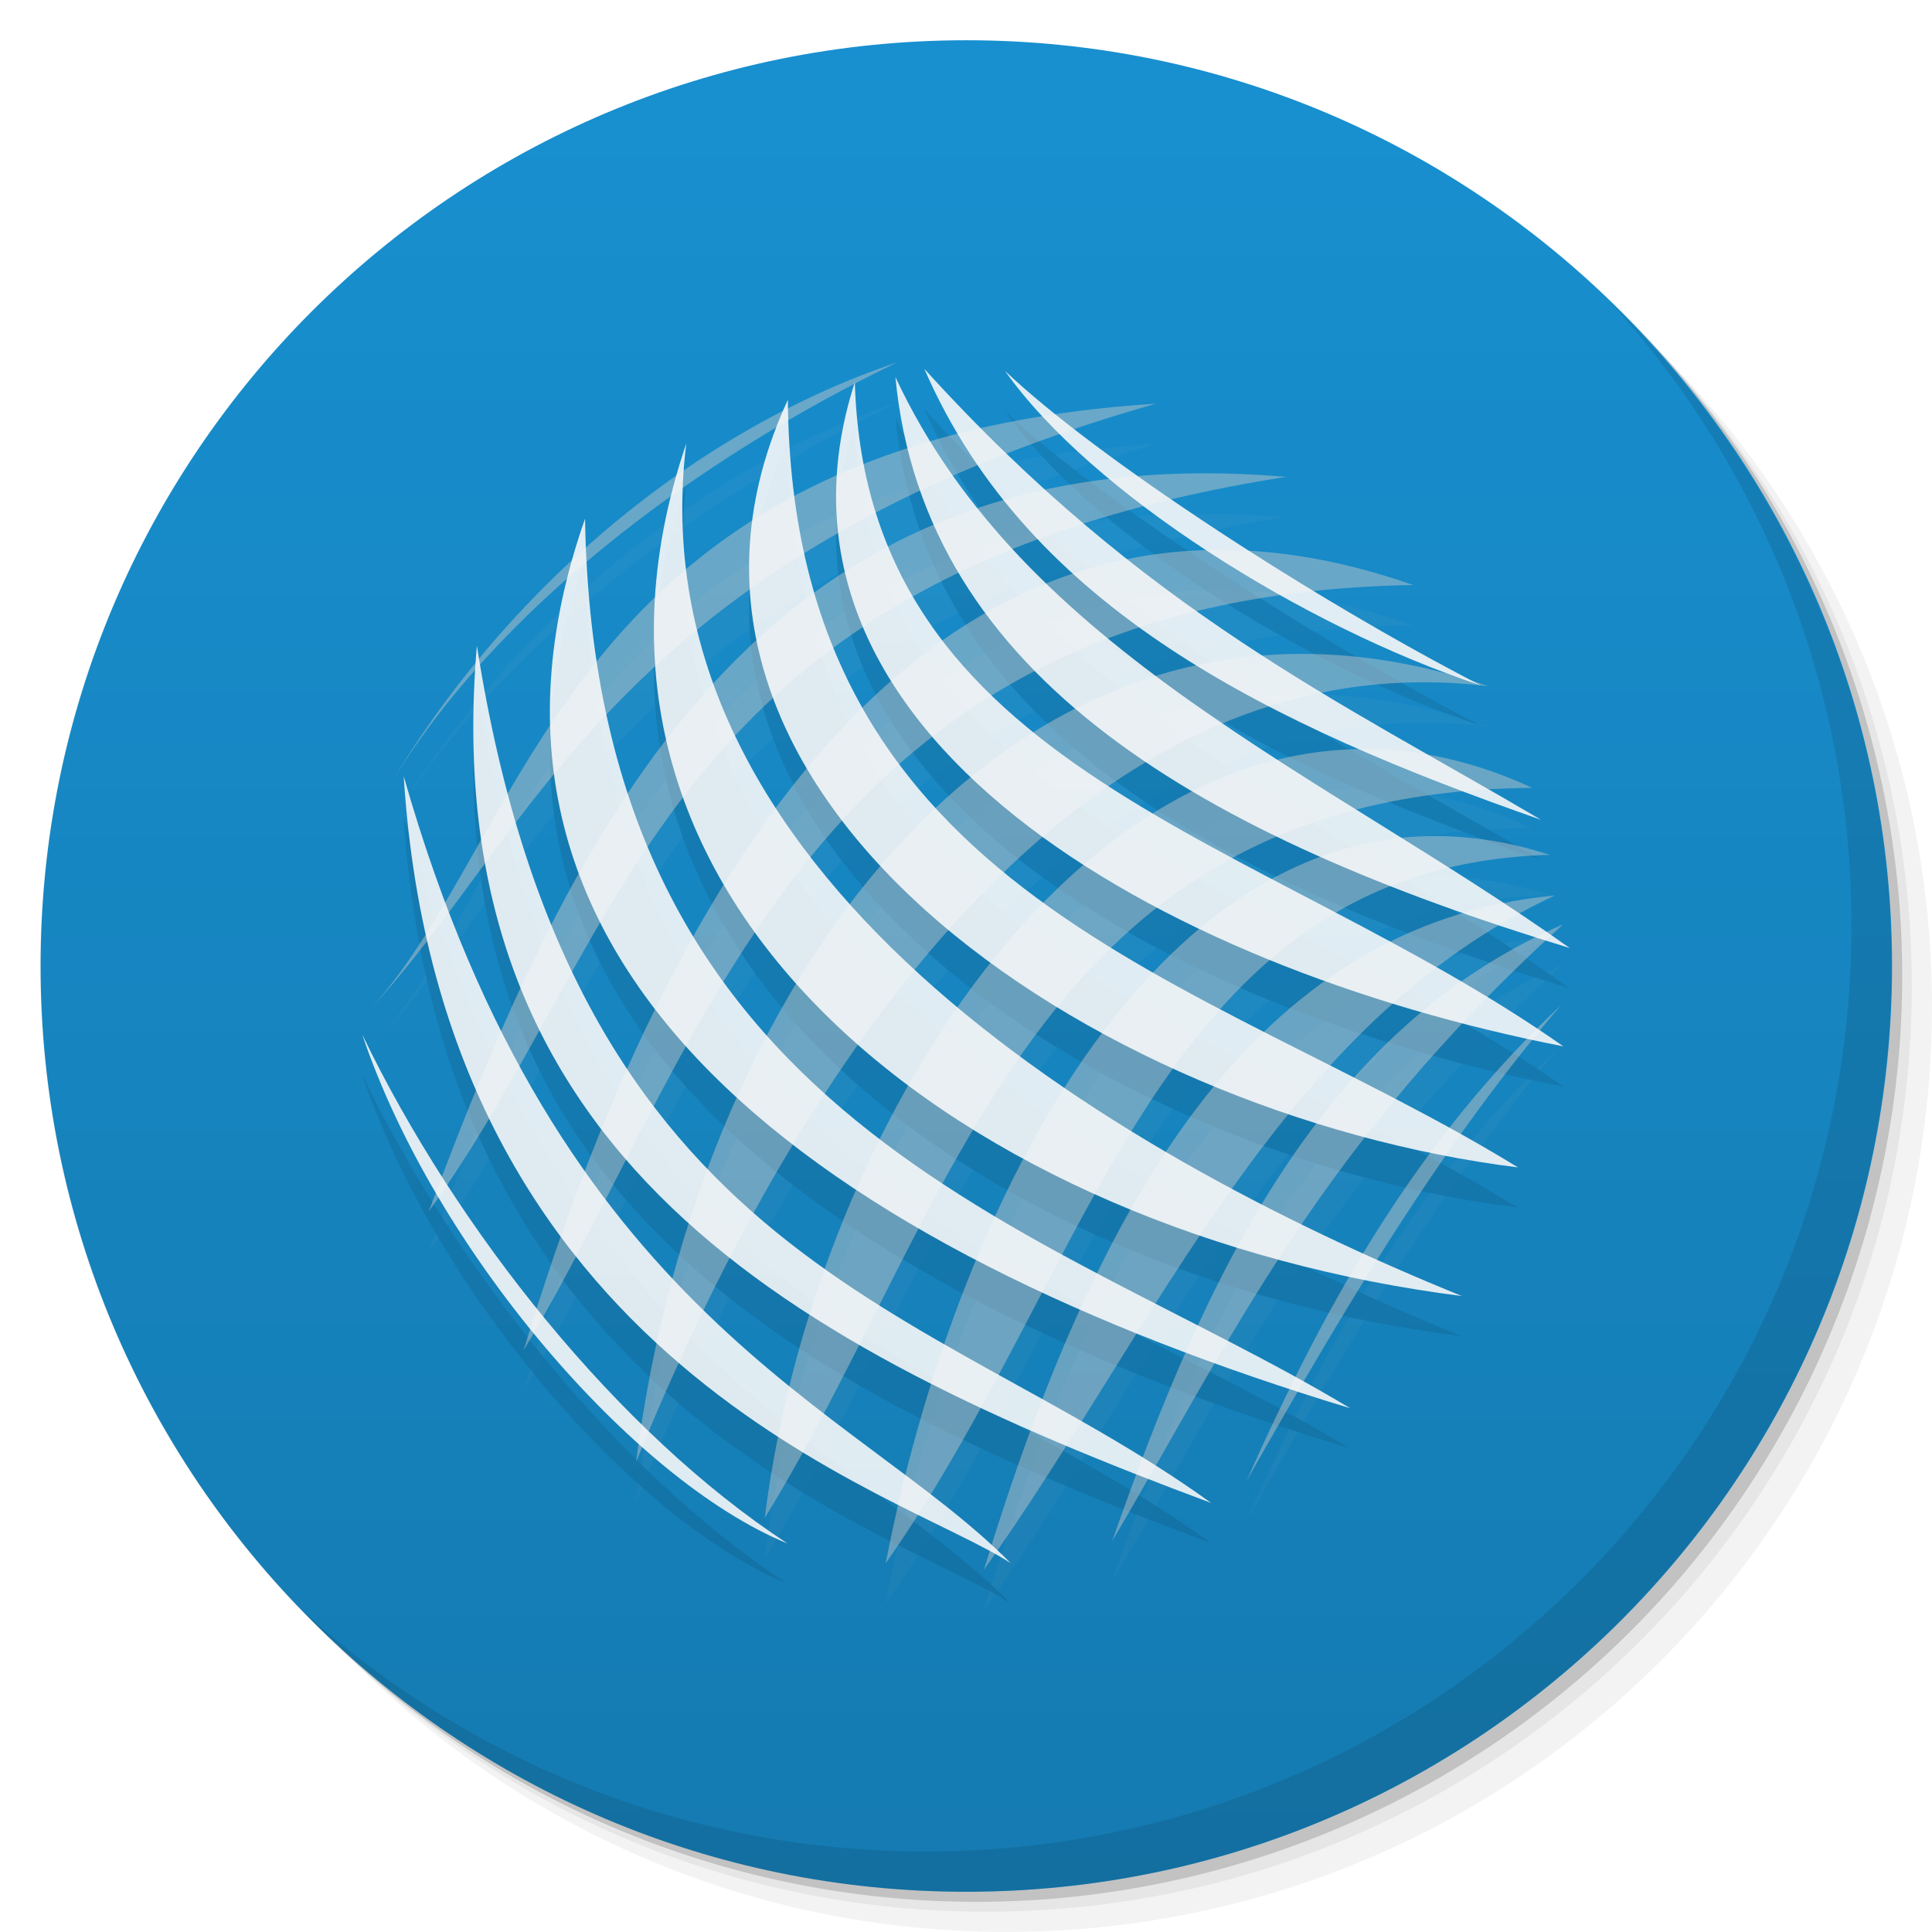 <svg viewBox="0 0 48 48" xmlns:xlink="http://www.w3.org/1999/xlink"><defs><linearGradient id="1" gradientUnits="userSpaceOnUse" y1="15" x2="0" y2="11" gradientTransform="matrix(15.333,0,0,11.5,415,-125.5)"><stop/><stop offset="1" stop-opacity="0"/></linearGradient><clipPath id="clipPath-436515350"><g transform="translate(0,-1004.362)"><path d="m -24 13 c 0 1.105 -0.672 2 -1.5 2 -0.828 0 -1.5 -0.895 -1.5 -2 0 -1.105 0.672 -2 1.5 -2 0.828 0 1.5 0.895 1.5 2 z" transform="matrix(15.333,0,0,11.5,415,878.862)" fill="#1890d0"/></g></clipPath><clipPath id="clipPath-443443635"><g transform="translate(0,-1004.362)"><path d="m -24 13 c 0 1.105 -0.672 2 -1.5 2 -0.828 0 -1.5 -0.895 -1.5 -2 0 -1.105 0.672 -2 1.5 -2 0.828 0 1.5 0.895 1.5 2 z" transform="matrix(15.333,0,0,11.5,415,878.862)" fill="#1890d0"/></g></clipPath><filter id="alpha" filterUnits="objectBoundingBox" x="0" y="0" width="48" height="48"><feColorMatrix type="matrix" in="SourceGraphic" values="0 0 0 0 1 0 0 0 0 1 0 0 0 0 1 0 0 0 1 0"/></filter><mask id="mask0"><g filter="url(#alpha)"><rect width="48" height="48" fill="#000" stroke="none" fill-opacity="0.463"/></g></mask><clipPath id="clip1"><rect width="48" height="48"/></clipPath><filter id="alpha" filterUnits="objectBoundingBox" x="0" y="0" width="48" height="48"><feColorMatrix type="matrix" in="SourceGraphic" values="0 0 0 0 1 0 0 0 0 1 0 0 0 0 1 0 0 0 1 0"/></filter><mask id="mask0"><g filter="url(#alpha)"><rect width="48" height="48" fill="#000" stroke="none" fill-opacity="0.463"/></g></mask><clipPath id="clip1"><rect width="48" height="48"/></clipPath><g id="surface6" clip-path="url(#clip1)"><path d="m 36.984 17.05 c -11.508 -3.914 -19.637 7.094 -21.18 19.27 c 3.613 -8.906 10.602 -20.563 21.18 -19.27 m 0 0" fill="#c8c8c8" stroke="none" fill-rule="nonzero" fill-opacity="1"/><path d="m 38.07 19.574 c -9.707 -4.484 -17.754 7.555 -19.07 18.14 c 4.797 -7.805 6.699 -18.04 19.07 -18.14 m 0 0" fill="#c8c8c8" stroke="none" fill-rule="nonzero" fill-opacity="1"/><path d="m 38.504 21.238 c -8.715 -2.809 -14.551 7.586 -16.5 17.602 c 5.258 -7.48 6.82 -17.324 16.5 -17.602 m 0 0" fill="#c8c8c8" stroke="none" fill-rule="nonzero" fill-opacity="1"/><path d="m 38.633 22.246 c -6.82 3.176 -9.871 10.695 -14.188 16.754 c 2.754 -9.03 6.668 -16.04 14.188 -16.754 m 0 0" fill="#c8c8c8" stroke="none" fill-rule="nonzero" fill-opacity="1"/><path d="m 38.836 22.965 c -5.992 2.598 -8.871 8.652 -11.203 15.32 c 2.934 -4.969 5.145 -9.824 11.203 -15.32 m 0 0" fill="#c8c8c8" stroke="none" fill-rule="nonzero" fill-opacity="1"/><path d="m 38.785 24.969 c -3.02 3.543 -5.34 7.461 -7.813 11.82 c 2.027 -4.563 4.281 -8.488 7.813 -11.82 m 0 0" fill="#c8c8c8" stroke="none" fill-rule="nonzero" fill-opacity="1"/><path d="m 35.11 14.535 c -11.23 -3.938 -18.15 5.973 -22.1 19.01 c 4.574 -7.598 7.086 -18.766 22.1 -19.01 m 0 0" fill="#c8c8c8" stroke="none" fill-rule="nonzero" fill-opacity="1"/><path d="m 10.656 30.09 c 3.848 -10.344 8.629 -19.324 21.297 -18.242 c -15.449 2.422 -16.289 11.309 -21.297 18.242 m 0 0" fill="#c8c8c8" stroke="none" fill-rule="nonzero" fill-opacity="1"/><path d="m 28.715 10.03 c -13.422 3.824 -15.496 10.742 -19.551 15.08 c 4.02 -4.352 4.867 -14.15 19.551 -15.08 m 0 0" fill="#c8c8c8" stroke="none" fill-rule="nonzero" fill-opacity="1"/><path d="m 22.297 9 c -4.875 2.348 -9.98 6.086 -12.645 10.566 c 2.738 -4.656 7.324 -8.777 12.645 -10.566 m 0 0" fill="#c8c8c8" stroke="none" fill-rule="nonzero" fill-opacity="1"/></g><g id="surface6" clip-path="url(#clip1)"><path d="m 36.984 17.05 c -11.508 -3.914 -19.637 7.094 -21.18 19.27 c 3.613 -8.906 10.602 -20.563 21.18 -19.27 m 0 0" fill="#000" stroke="none" fill-rule="nonzero" fill-opacity="1"/><path d="m 38.07 19.574 c -9.707 -4.484 -17.754 7.555 -19.07 18.14 c 4.797 -7.805 6.699 -18.04 19.07 -18.14 m 0 0" fill="#000" stroke="none" fill-rule="nonzero" fill-opacity="1"/><path d="m 38.504 21.238 c -8.715 -2.809 -14.551 7.586 -16.5 17.602 c 5.258 -7.48 6.82 -17.324 16.5 -17.602 m 0 0" fill="#000" stroke="none" fill-rule="nonzero" fill-opacity="1"/><path d="m 38.633 22.246 c -6.82 3.176 -9.871 10.695 -14.188 16.754 c 2.754 -9.03 6.668 -16.04 14.188 -16.754 m 0 0" fill="#000" stroke="none" fill-rule="nonzero" fill-opacity="1"/><path d="m 38.836 22.965 c -5.992 2.598 -8.871 8.652 -11.203 15.32 c 2.934 -4.969 5.145 -9.824 11.203 -15.32 m 0 0" fill="#000" stroke="none" fill-rule="nonzero" fill-opacity="1"/><path d="m 38.785 24.969 c -3.02 3.543 -5.34 7.461 -7.813 11.82 c 2.027 -4.563 4.281 -8.488 7.813 -11.82 m 0 0" fill="#000" stroke="none" fill-rule="nonzero" fill-opacity="1"/><path d="m 35.11 14.535 c -11.23 -3.938 -18.15 5.973 -22.1 19.01 c 4.574 -7.598 7.086 -18.766 22.1 -19.01 m 0 0" fill="#000" stroke="none" fill-rule="nonzero" fill-opacity="1"/><path d="m 10.656 30.09 c 3.848 -10.344 8.629 -19.324 21.297 -18.242 c -15.449 2.422 -16.289 11.309 -21.297 18.242 m 0 0" fill="#000" stroke="none" fill-rule="nonzero" fill-opacity="1"/><path d="m 28.715 10.03 c -13.422 3.824 -15.496 10.742 -19.551 15.08 c 4.02 -4.352 4.867 -14.15 19.551 -15.08 m 0 0" fill="#000" stroke="none" fill-rule="nonzero" fill-opacity="1"/><path d="m 22.297 9 c -4.875 2.348 -9.98 6.086 -12.645 10.566 c 2.738 -4.656 7.324 -8.777 12.645 -10.566 m 0 0" fill="#000" stroke="none" fill-rule="nonzero" fill-opacity="1"/></g></defs><g><g transform="translate(0,-1004.362)"><path d="m 25 1006.36 c -12.703 0 -23 10.298 -23 23 0 6.367 2.601 12.12 6.781 16.281 4.085 3.712 9.514 5.969 15.469 5.969 12.703 0 23 -10.297 23 -23 0 -5.954 -2.256 -11.384 -5.969 -15.469 -4.165 -4.181 -9.914 -6.781 -16.281 -6.781 z m 16.281 6.781 c 3.854 4.113 6.219 9.637 6.219 15.719 0 12.703 -10.297 23 -23 23 -6.081 0 -11.606 -2.364 -15.719 -6.219 4.16 4.144 9.883 6.719 16.219 6.719 12.703 0 23 -10.297 23 -23 0 -6.335 -2.575 -12.06 -6.719 -16.219 z" opacity="0.05"/><path d="m 41.28 1013.14 c 3.712 4.085 5.969 9.514 5.969 15.469 0 12.703 -10.297 23 -23 23 -5.954 0 -11.384 -2.256 -15.469 -5.969 4.113 3.854 9.637 6.219 15.719 6.219 12.703 0 23 -10.297 23 -23 0 -6.081 -2.364 -11.606 -6.219 -15.719 z" opacity="0.1"/><path transform="matrix(15.333,0,0,11.5,415.25,879.112)" d="m -24 13 a 1.5 2 0 1 1 -3 0 1.5 2 0 1 1 3 0 z" opacity="0.2"/></g></g><g><g transform="translate(0,-1004.362)"><path d="m -24 13 c 0 1.105 -0.672 2 -1.5 2 -0.828 0 -1.5 -0.895 -1.5 -2 0 -1.105 0.672 -2 1.5 -2 0.828 0 1.5 0.895 1.5 2 z" transform="matrix(15.333,0,0,11.5,415,878.862)" fill="#1890d0"/></g></g><g><path d="m 47 24 c 0 12.703 -10.297 23 -23 23 -12.703 0 -23 -10.297 -23 -23 0 -12.703 10.297 -23 23 -23 12.703 0 23 10.297 23 23 z" opacity="0.15" fill="url(#1)"/></g><g><g clip-path="url(#clipPath-436515350)"><g transform="translate(0,1)"><g opacity="0.1"><g><use xlink:href="#surface6" mask="url(#mask0)"/><path d="m 17.05 11.02 c -3.914 11.508 7.094 19.637 19.27 21.18 c -8.906 -3.613 -20.563 -10.602 -19.27 -21.18 m 0 0" fill="#000" stroke="none" fill-rule="nonzero" fill-opacity="0.886"/><path d="m 19.574 9.934 c -4.484 9.707 7.555 17.754 18.14 19.07 c -7.805 -4.797 -18.04 -6.699 -18.14 -19.07 m 0 0" fill="#000" stroke="none" fill-rule="nonzero" fill-opacity="0.886"/><path d="m 21.238 9.496 c -2.809 8.715 7.586 14.551 17.602 16.5 c -7.48 -5.258 -17.324 -6.82 -17.602 -16.5 m 0 0" fill="#000" stroke="none" fill-rule="nonzero" fill-opacity="0.886"/><path d="m 22.246 9.367 c 3.176 6.82 10.695 9.871 16.754 14.187 c -9.03 -2.754 -16.04 -6.668 -16.754 -14.187 m 0 0" fill="#000" stroke="none" fill-rule="nonzero" fill-opacity="0.886"/><path d="m 22.965 9.164 c 2.598 5.992 8.652 8.871 15.32 11.203 c -4.969 -2.934 -9.824 -5.145 -15.32 -11.203 m 0 0" fill="#000" stroke="none" fill-rule="nonzero" fill-opacity="0.886"/><path d="m 24.969 9.215 c 2.281 2.168 7.672 5.676 11.82 7.813 c -4.41 -1.461 -9.668 -4.77 -11.82 -7.813 m 0 0" fill="#000" stroke="none" fill-rule="nonzero" fill-opacity="0.886"/><path d="m 14.535 12.887 c -3.938 11.23 5.973 18.15 19.01 22.1 c -7.598 -4.574 -18.766 -7.086 -19.01 -22.1 m 0 0" fill="#000" stroke="none" fill-rule="nonzero" fill-opacity="0.886"/><path d="m 30.09 37.34 c -10.344 -3.848 -19.324 -8.629 -18.242 -21.297 c 2.422 15.449 11.309 16.289 18.242 21.297 m 0 0" fill="#000" stroke="none" fill-rule="nonzero" fill-opacity="0.886"/><path d="m 10.03 19.285 c 3.824 13.422 11.23 15.66 15.08 19.551 c -2.68 -1.762 -14.15 -4.867 -15.08 -19.551 m 0 0" fill="#000" stroke="none" fill-rule="nonzero" fill-opacity="0.886"/><path d="m 9 25.703 c 2.348 4.875 6.375 9.906 10.566 12.645 c -3.855 -1.578 -8.777 -7.324 -10.566 -12.645 m 0 0" fill="#000" stroke="none" fill-rule="nonzero" fill-opacity="0.886"/></g></g></g></g></g><g><g clip-path="url(#clipPath-443443635)"><g><use xlink:href="#surface6" mask="url(#mask0)"/><path d="m 17.05 11.02 c -3.914 11.508 7.094 19.637 19.27 21.18 c -8.906 -3.613 -20.563 -10.602 -19.27 -21.18 m 0 0" fill="#f9f9f9" stroke="none" fill-rule="nonzero" fill-opacity="0.886"/><path d="m 19.574 9.934 c -4.484 9.707 7.555 17.754 18.14 19.07 c -7.805 -4.797 -18.04 -6.699 -18.14 -19.07 m 0 0" fill="#f9f9f9" stroke="none" fill-rule="nonzero" fill-opacity="0.886"/><path d="m 21.238 9.496 c -2.809 8.715 7.586 14.551 17.602 16.5 c -7.48 -5.258 -17.324 -6.82 -17.602 -16.5 m 0 0" fill="#f9f9f9" stroke="none" fill-rule="nonzero" fill-opacity="0.886"/><path d="m 22.246 9.367 c 3.176 6.82 10.695 9.871 16.754 14.187 c -9.03 -2.754 -16.04 -6.668 -16.754 -14.187 m 0 0" fill="#f9f9f9" stroke="none" fill-rule="nonzero" fill-opacity="0.886"/><path d="m 22.965 9.164 c 2.598 5.992 8.652 8.871 15.32 11.203 c -4.969 -2.934 -9.824 -5.145 -15.32 -11.203 m 0 0" fill="#f9f9f9" stroke="none" fill-rule="nonzero" fill-opacity="0.886"/><path d="m 24.969 9.215 c 2.281 2.168 7.672 5.676 11.82 7.813 c -4.41 -1.461 -9.668 -4.77 -11.82 -7.813 m 0 0" fill="#f9f9f9" stroke="none" fill-rule="nonzero" fill-opacity="0.886"/><path d="m 14.535 12.887 c -3.938 11.23 5.973 18.15 19.01 22.1 c -7.598 -4.574 -18.766 -7.086 -19.01 -22.1 m 0 0" fill="#f9f9f9" stroke="none" fill-rule="nonzero" fill-opacity="0.886"/><path d="m 30.09 37.34 c -10.344 -3.848 -19.324 -8.629 -18.242 -21.297 c 2.422 15.449 11.309 16.289 18.242 21.297 m 0 0" fill="#f9f9f9" stroke="none" fill-rule="nonzero" fill-opacity="0.886"/><path d="m 10.03 19.285 c 3.824 13.422 11.23 15.66 15.08 19.551 c -2.68 -1.762 -14.15 -4.867 -15.08 -19.551 m 0 0" fill="#f9f9f9" stroke="none" fill-rule="nonzero" fill-opacity="0.886"/><path d="m 9 25.703 c 2.348 4.875 6.375 9.906 10.566 12.645 c -3.855 -1.578 -8.777 -7.324 -10.566 -12.645 m 0 0" fill="#f9f9f9" stroke="none" fill-rule="nonzero" fill-opacity="0.886"/></g></g></g><g><path d="m 40.03 7.531 c 3.712 4.084 5.969 9.514 5.969 15.469 0 12.703 -10.297 23 -23 23 c -5.954 0 -11.384 -2.256 -15.469 -5.969 4.178 4.291 10.01 6.969 16.469 6.969 c 12.703 0 23 -10.298 23 -23 0 -6.462 -2.677 -12.291 -6.969 -16.469 z" opacity="0.1"/></g></svg>